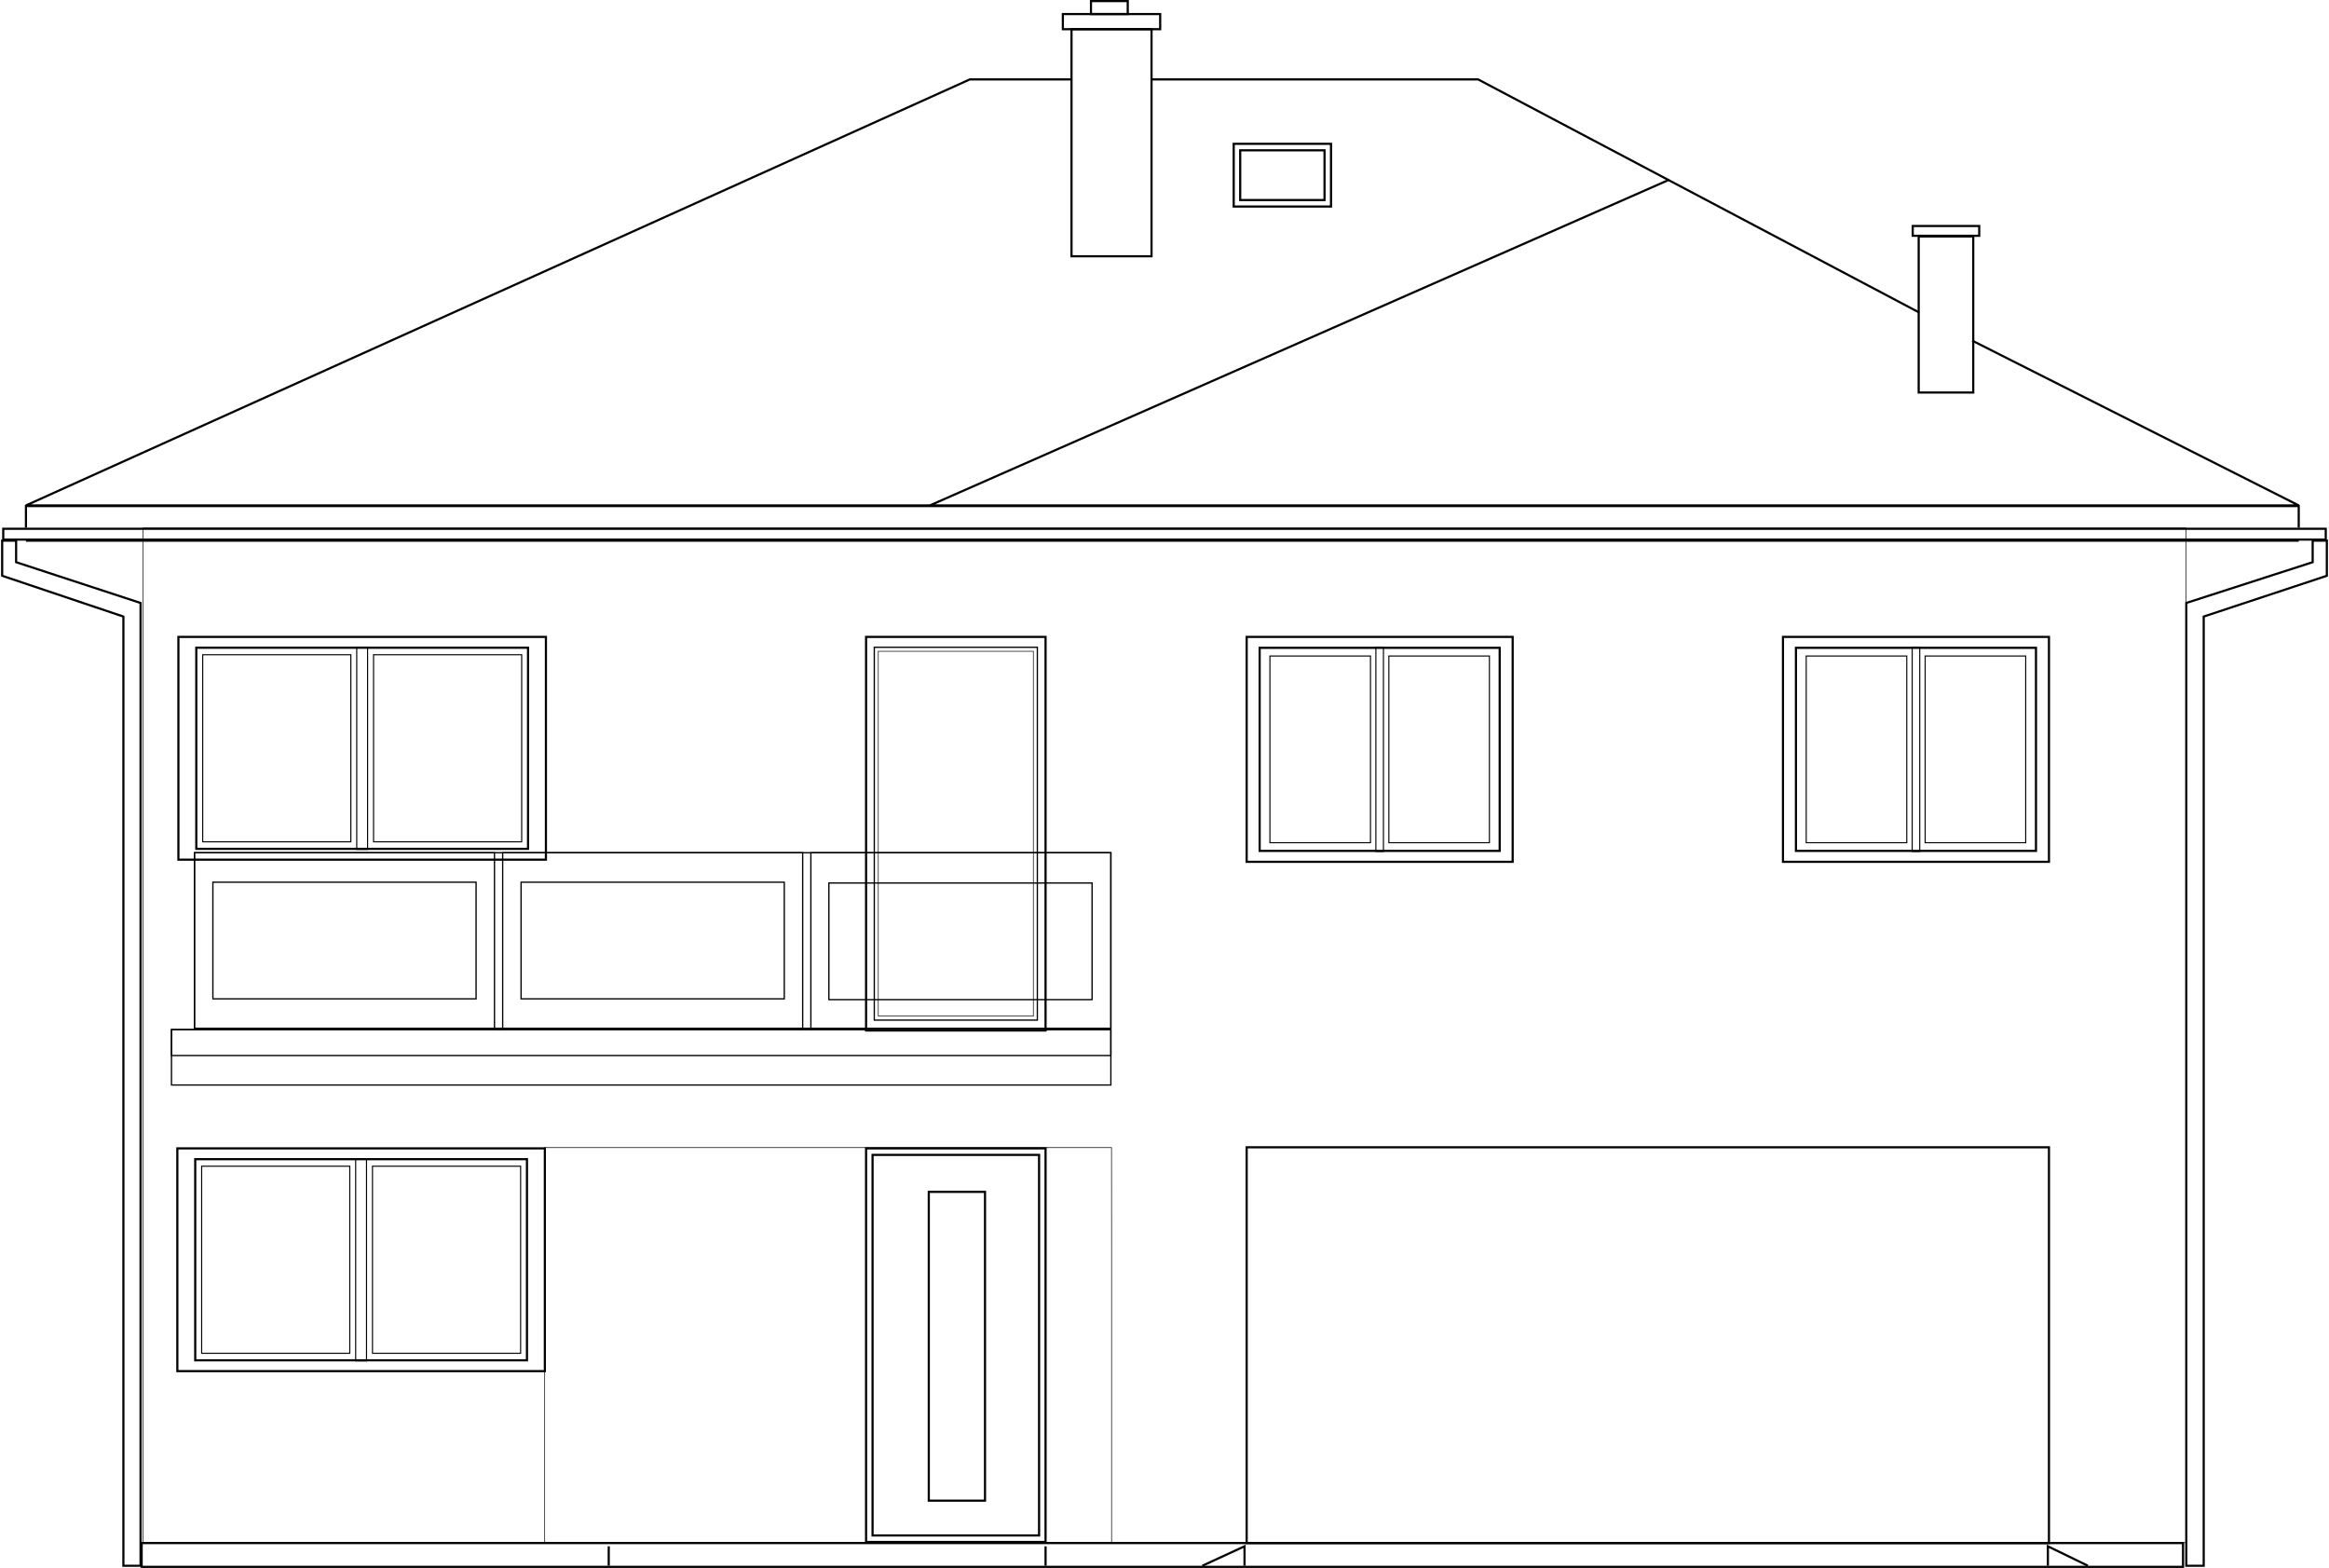 <svg width="1077" height="725" viewBox="0 0 1077 725" fill="none" xmlns="http://www.w3.org/2000/svg">
<path d="M66.15 244.15H514H1010.85V294V399V477V713.35H514H66.15V530.5V477V399V294V244.15Z" stroke="black" stroke-width="0.3"/>
<path d="M576.5 530.5H947.5V576V622V668V713.5H576.5V668V622V576V530.5Z" stroke="black"/>
<rect x="824.5" y="294.5" width="123" height="104" stroke="black"/>
<rect x="830.5" y="299.548" width="111" height="93.904" stroke="black"/>
<rect x="890.25" y="303.337" width="46.5" height="86.327" stroke="black" stroke-width="0.5"/>
<rect x="884.25" y="299.298" width="3.5" height="94.404" stroke="black" stroke-width="0.5"/>
<rect x="835.25" y="303.337" width="46.5" height="86.327" stroke="black" stroke-width="0.5"/>
<rect x="576.5" y="294.5" width="123" height="104" stroke="black"/>
<rect x="582.5" y="299.548" width="111" height="93.904" stroke="black"/>
<rect x="642.25" y="303.337" width="46.5" height="86.327" stroke="black" stroke-width="0.5"/>
<rect x="636.25" y="299.298" width="3.5" height="94.404" stroke="black" stroke-width="0.5"/>
<rect x="587.25" y="303.337" width="46.5" height="86.327" stroke="black" stroke-width="0.5"/>
<rect x="82.007" y="531" width="169.951" height="103" stroke="black"/>
<rect x="90.279" y="536" width="153.407" height="93" stroke="black"/>
<rect x="164.475" y="535.75" width="5.015" height="93.5" stroke="black" stroke-width="0.5"/>
<rect x="93.25" y="539.25" width="68.5" height="86.5" stroke="black" stroke-width="0.5"/>
<rect x="172.25" y="539.25" width="68.5" height="86.5" stroke="black" stroke-width="0.5"/>
<rect x="82.5" y="294.5" width="169.951" height="103" stroke="black"/>
<rect x="90.772" y="299.5" width="153.407" height="93" stroke="black"/>
<rect x="164.968" y="299.25" width="5.015" height="93.5" stroke="black" stroke-width="0.5"/>
<rect x="93.743" y="302.75" width="68.5" height="86.5" stroke="black" stroke-width="0.5"/>
<rect x="172.743" y="302.75" width="68.5" height="86.5" stroke="black" stroke-width="0.5"/>
<path d="M251.882 530.65L513.995 530.65L514.027 576V622V668V713.35H251.882V668V622V576L251.882 530.65Z" stroke="black" stroke-width="0.3"/>
<rect x="400.5" y="531" width="83" height="182" stroke="black"/>
<rect x="403.5" y="534.017" width="77" height="175.967" stroke="black"/>
<rect x="429.5" y="551.11" width="26" height="142.786" stroke="black"/>
<rect x="79.3" y="476.086" width="434.4" height="25.614" stroke="black" stroke-width="0.6"/>
<rect x="79.3" y="476.086" width="434.4" height="11.982" stroke="black" stroke-width="0.6"/>
<rect x="89.936" y="394.3" width="423.764" height="81.186" stroke="black" stroke-width="0.6"/>
<rect x="232.454" y="394.3" width="138.728" height="81.186" stroke="black" stroke-width="0.6"/>
<rect x="240.963" y="407.931" width="121.711" height="53.924" stroke="black" stroke-width="0.6"/>
<rect x="383.3" y="408.3" width="121.711" height="53.924" stroke="black" stroke-width="0.6"/>
<rect x="98.444" y="407.931" width="121.711" height="53.924" stroke="black" stroke-width="0.6"/>
<rect x="374.972" y="394.3" width="138.728" height="81.186" stroke="black" stroke-width="0.6"/>
<rect x="89.936" y="394.3" width="138.728" height="81.186" stroke="black" stroke-width="0.6"/>
<rect x="400.5" y="294.5" width="83" height="182" stroke="black"/>
<rect x="404.3" y="299.3" width="75.4" height="172.4" stroke="black" stroke-width="0.6"/>
<rect x="406.15" y="301.15" width="71.7" height="168.7" stroke="black" stroke-width="0.3"/>
<rect x="887.261" y="109.332" width="25.23" height="72.168" stroke="black"/>
<rect x="884.5" y="104.5" width="30.752" height="4.522" stroke="black"/>
<path d="M1063 233.708V234.208L1063.23 233.261L1063 233.708ZM12 233.708L11.794 233.252L12 234.208V233.708ZM448.5 36.708V36.208H448.392L448.294 36.252L448.5 36.708ZM683.5 36.708L683.734 36.266L683.624 36.208H683.5V36.708ZM1063 233.208H430V234.208H1063V233.208ZM430 233.208H12V234.208H430V233.208ZM12.206 234.163L448.706 37.163L448.294 36.252L11.794 233.252L12.206 234.163ZM430.202 234.165L771.772 83.701L771.369 82.786L429.798 233.25L430.202 234.165ZM771.772 83.701L772.202 83.512L771.798 82.597L771.369 82.786L771.772 83.701ZM683.266 37.15L771.337 83.686L771.804 82.802L683.734 36.266L683.266 37.15ZM771.337 83.686L887.266 144.942L887.734 144.058L771.804 82.802L771.337 83.686ZM532.5 37.208H683.5V36.208H532.5V37.208ZM448.5 37.208H495.5V36.208H448.5V37.208ZM911.775 157.946L1062.77 234.154L1063.23 233.261L912.225 157.054L911.775 157.946Z" fill="black"/>
<rect x="495.5" y="13.5" width="37" height="105" stroke="black"/>
<rect x="491.5" y="6.5" width="45" height="7" stroke="black"/>
<rect x="504.5" y="0.5" width="17" height="6" stroke="black"/>
<rect x="570.5" y="66.5" width="45" height="29" stroke="black"/>
<rect x="573.5" y="69.5" width="39" height="23" stroke="black"/>
<path d="M65 278.807V724H57.062V285.092L1 266.236V250H7.45V259.951L65 278.807Z" stroke="black"/>
<path d="M1011 278.807V724H1019.06V285.092L1076 266.236V250H1069.45V259.951L1011 278.807Z" stroke="black"/>
<path d="M1063 250H12M12 244V234H1063V244" stroke="black"/>
<rect x="0.5" y="-0.5" width="1074" height="5" transform="matrix(1 0 0 -1 1 249)" stroke="black"/>
<rect x="65.5" y="713.5" width="944" height="11" stroke="black"/>
<path d="M556 724L575.5 715V724M965.5 724L947 715V724M483.5 715V724M281.5 715V724" stroke="black"/>
</svg>
